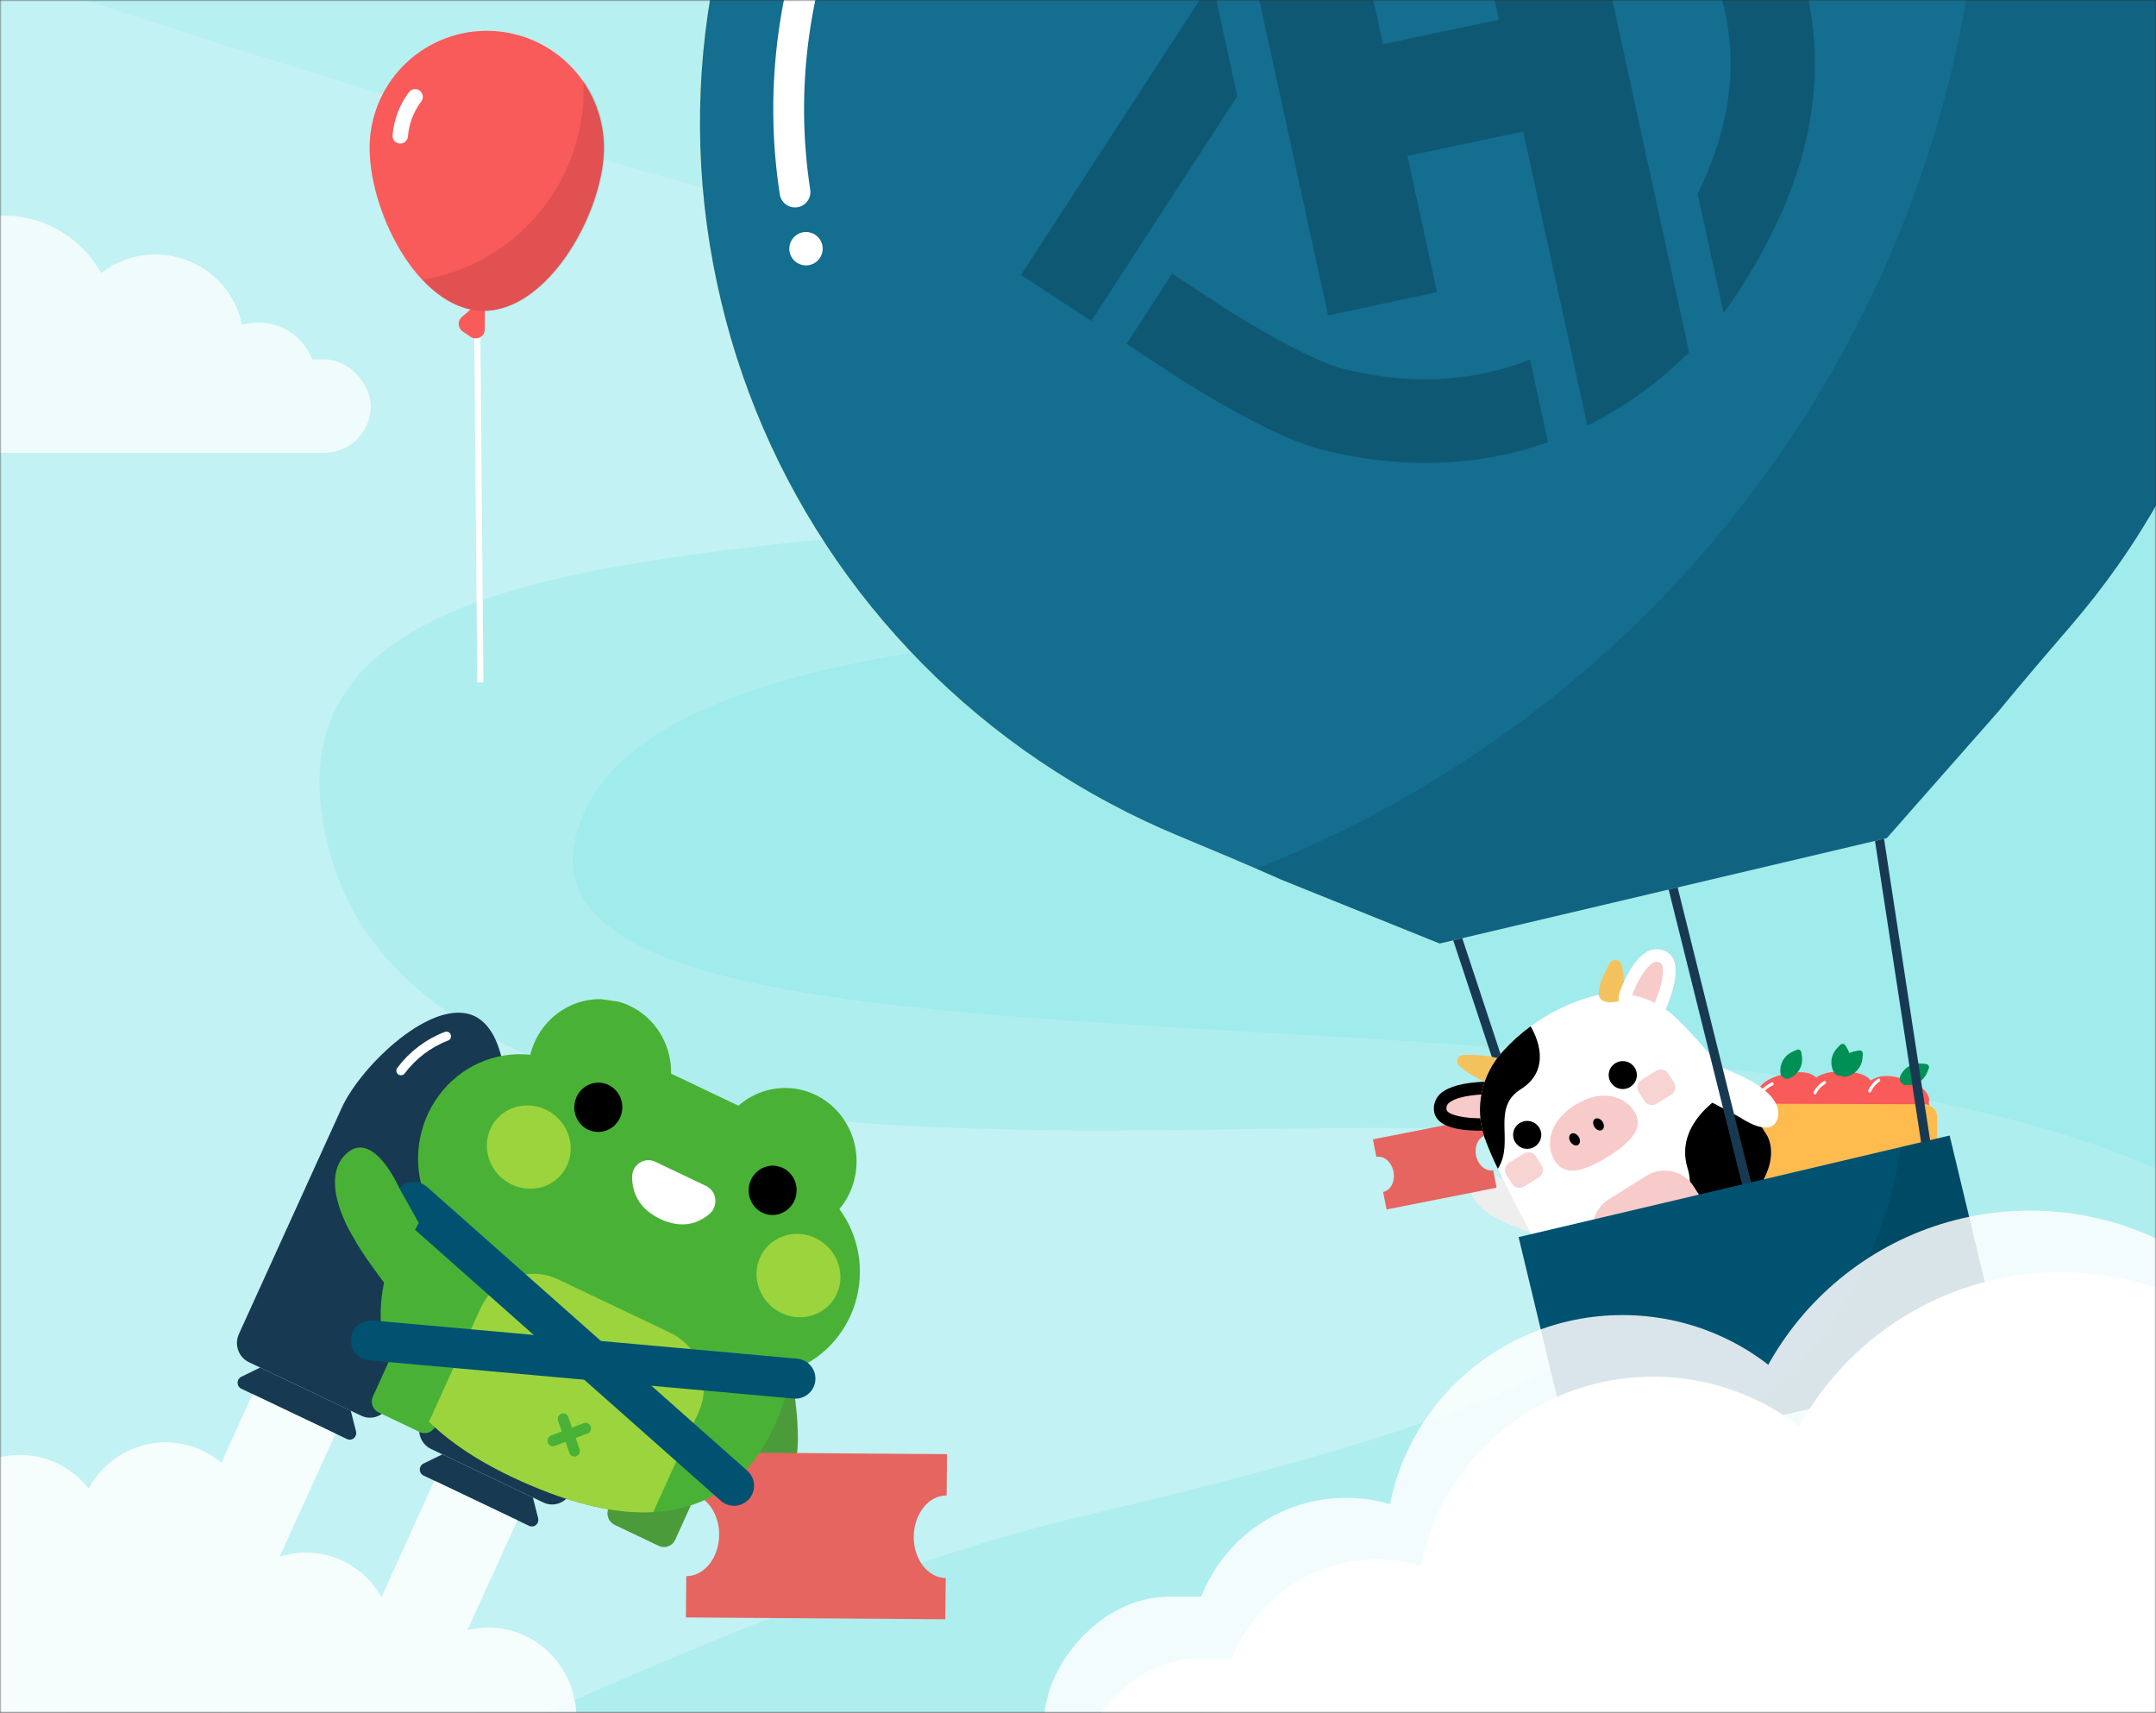 <svg width="700" height="556" viewBox="0 0 700 556" fill="none" xmlns="http://www.w3.org/2000/svg">
<rect x="0" y="0" width="700" height="556" fill="#333333" stroke="none"/>
<mask id="mask0_690_5" style="mask-type:alpha" maskUnits="userSpaceOnUse" x="0" y="0" width="700" height="556">
<rect width="700" height="556" fill="#C4C4C4"/>
</mask>
<g mask="url(#mask0_690_5)">
<rect x="-62.555" y="-39.363" width="826.099" height="627.837" fill="white"/>
<g opacity="0.8">
<g opacity="0.8">
<path opacity="0.8" d="M717.878 -13.776H-17.867V578.634H717.878V-13.776Z" fill="#45D5D9"/>
</g>
</g>
<path opacity="0.16" d="M27.586 0C27.586 0 309.855 93.903 469.252 116.142C628.648 138.381 713.457 158.772 680.39 191.536C647.323 224.3 217.081 160.625 187.194 270.585C157.308 380.546 697.132 282.484 765.002 435.604V556H-131.594V0H27.586Z" fill="white"/>
<g style="mix-blend-mode:soft-light" opacity="0.32">
<path d="M-34.811 662.003C-34.811 662.003 212.01 524.695 351.39 492.176C490.769 459.658 564.927 429.841 536.013 381.933C507.098 334.024 130.887 427.133 104.753 266.345C78.62 105.557 550.652 248.947 609.999 25.05L609.999 -150.997L-174.001 -150.997L-174.001 662.003L-34.811 662.003Z" fill="white" fill-opacity="0.75"/>
</g>
<path d="M592.045 359.301L592.163 359.743C590.981 363.343 587.574 365.91 583.208 366.776C577.052 367.995 571.327 365.361 570.096 359.256C568.866 353.152 573.392 349.866 579.548 348.645C583.914 347.781 587.791 347.525 590.277 350.397C590.213 350.405 590.152 350.419 590.089 350.429C591.126 352.781 591.799 351.649 592.308 354.239C592.818 356.83 592.439 358.306 592.045 359.301Z" fill="#F95A5A"/>
<path d="M571.857 354.773C572.733 353.496 573.954 352.489 575.38 351.868" stroke="white" stroke-linecap="round" stroke-linejoin="round"/>
<path d="M583.58 341.242C583.66 341.207 583.746 341.191 583.833 341.195C583.92 341.199 584.005 341.223 584.081 341.265C584.157 341.307 584.222 341.366 584.271 341.437C584.321 341.509 584.352 341.59 584.364 341.676L584.561 343.139C584.738 344.46 584.476 345.802 583.815 346.962C583.154 348.122 582.13 349.037 580.898 349.569C580.659 349.672 580.4 349.718 580.14 349.705C579.88 349.691 579.627 349.618 579.401 349.491C579.175 349.364 578.981 349.186 578.836 348.973C578.69 348.759 578.597 348.515 578.563 348.259C578.392 346.949 578.653 345.619 579.307 344.467C579.961 343.316 580.973 342.404 582.192 341.869L583.58 341.242Z" fill="#009056" stroke="#009056" stroke-miterlimit="10" stroke-linecap="round"/>
<path d="M607.926 360.949L607.942 361.407C605.992 364.662 602.099 366.424 597.648 366.319C591.372 366.168 586.37 362.353 586.522 356.129C586.674 349.905 591.818 347.685 598.094 347.833C602.546 347.941 606.384 348.535 608.173 351.878C608.109 351.872 608.046 351.872 607.983 351.869C608.473 354.388 609.381 353.43 609.304 356.069C609.227 358.707 608.53 360.064 607.926 360.949Z" fill="#F95A5A"/>
<path d="M589.248 354.743C589.953 353.367 591.035 352.215 592.371 351.42" stroke="white" stroke-linecap="round" stroke-linejoin="round"/>
<path d="M603.659 341.487C603.745 341.47 603.833 341.473 603.917 341.496C604.001 341.519 604.078 341.56 604.143 341.618C604.208 341.676 604.259 341.747 604.291 341.827C604.323 341.908 604.336 341.994 604.328 342.08L604.196 343.551C604.076 344.878 603.523 346.13 602.621 347.118C601.719 348.106 600.518 348.776 599.198 349.027C598.942 349.075 598.679 349.064 598.428 348.994C598.178 348.924 597.947 348.797 597.755 348.624C597.562 348.451 597.412 348.236 597.318 347.996C597.223 347.755 597.186 347.497 597.21 347.24C597.334 345.925 597.883 344.684 598.776 343.703C599.669 342.722 600.858 342.053 602.166 341.796L603.659 341.487Z" fill="#009056" stroke="#009056" stroke-miterlimit="10" stroke-linecap="round"/>
<path d="M597.85 339.526C597.91 339.463 597.984 339.416 598.066 339.387C598.148 339.357 598.235 339.347 598.322 339.358C598.408 339.368 598.491 339.398 598.564 339.445C598.637 339.493 598.697 339.556 598.741 339.631L599.486 340.909C600.156 342.064 600.429 343.404 600.264 344.726C600.098 346.048 599.503 347.281 598.568 348.238C598.387 348.423 598.165 348.563 597.919 348.649C597.674 348.734 597.412 348.762 597.154 348.73C596.895 348.698 596.648 348.607 596.432 348.464C596.215 348.321 596.035 348.131 595.905 347.907C595.244 346.76 594.975 345.431 595.137 344.12C595.3 342.808 595.885 341.584 596.806 340.629L597.85 339.526Z" fill="#009056" stroke="#009056" stroke-miterlimit="10" stroke-linecap="round"/>
<path d="M623.49 365.745L623.367 366.187C620.521 368.723 616.276 369.262 612.065 367.853C606.128 365.862 602.517 360.746 604.549 354.844C606.582 348.942 612.158 348.333 618.095 350.321C622.306 351.733 625.785 353.43 626.476 357.15C626.417 357.126 626.358 357.107 626.298 357.085C626.002 359.637 627.157 358.989 626.284 361.487C625.41 363.986 624.334 365.077 623.49 365.745Z" fill="#F95A5A"/>
<path d="M607.041 354.157C607.666 352.739 608.679 351.523 609.966 350.648" stroke="white" stroke-linecap="round" stroke-linejoin="round"/>
<path d="M625.323 345.896C625.409 345.905 625.492 345.934 625.565 345.98C625.639 346.027 625.7 346.09 625.744 346.164C625.788 346.238 625.815 346.321 625.821 346.407C625.827 346.493 625.813 346.58 625.78 346.66L625.209 348.026C624.692 349.259 623.785 350.292 622.626 350.971C621.467 351.65 620.118 351.936 618.783 351.788C618.525 351.759 618.278 351.671 618.06 351.53C617.842 351.39 617.661 351.201 617.53 350.979C617.399 350.757 617.321 350.507 617.304 350.25C617.287 349.993 617.33 349.735 617.43 349.496C617.947 348.276 618.847 347.252 619.996 346.577C621.145 345.902 622.481 345.613 623.805 345.752L625.323 345.896Z" fill="#009056" stroke="#009056" stroke-miterlimit="10" stroke-linecap="round"/>
<rect width="59.258" height="41.067" rx="4" transform="matrix(1.003 0.003 -0.003 0.996 569.542 358.29)" fill="#FFBB4D"/>
<path d="M469.325 292.91L504.578 399.5" stroke="#173A52" stroke-width="3" stroke-miterlimit="10"/>
<path d="M608.317 260.088L625.268 370.988" stroke="#173A52" stroke-width="3" stroke-miterlimit="10"/>
<path d="M530.056 330.461C529.204 330.171 528.42 329.713 527.75 329.116C527.081 328.519 526.539 327.795 526.158 326.986C525.776 326.177 525.563 325.301 525.531 324.409C525.499 323.517 525.648 322.628 525.969 321.794C528.448 315.392 533.005 306.844 539.294 308.326C546.914 310.106 543.73 320.81 540.838 327.592C540.172 329.149 538.934 330.398 537.375 331.084C535.815 331.771 534.05 331.844 532.438 331.289L530.056 330.461Z" fill="#F6CBCA"/>
<path d="M487.077 396.054C487.077 396.054 475.897 391.033 477.618 384.035C479.34 377.036 489.693 383.86 489.693 383.86L496.239 387.272L496.926 400.154C496.926 400.154 490.068 397.719 487.077 396.054Z" fill="#EEEEEE"/>
<path d="M479.235 375.068C479.843 378.205 482.339 380.361 484.802 379.873L485.904 385.56L450.181 392.622L449.078 386.933C451.536 386.446 453.041 383.5 452.436 380.362C451.831 377.225 449.331 375.07 446.869 375.557L445.766 369.868L481.49 362.808L482.592 368.497C480.135 368.982 478.619 371.929 479.235 375.068Z" fill="#E66560"/>
<path d="M489.772 351.397C489.772 351.397 466.7 349.02 465.54 358.976C464.2 370.422 489.549 366.353 489.549 366.353L489.772 351.397Z" fill="#F6CBCA"/>
<path d="M471.096 357.557C469.76 358.392 469.676 359.102 469.655 359.435C469.582 359.691 469.581 359.962 469.654 360.219C469.727 360.476 469.869 360.707 470.067 360.889C471.496 362.242 477.213 363.583 485.531 362.772L485.627 355.227C480.621 355.109 474.22 355.613 471.109 357.551L471.096 357.557ZM468.911 354.1C475.595 349.923 489.796 351.388 489.796 351.388L489.598 366.365C489.598 366.365 464.212 370.412 465.589 358.988C465.724 357.973 466.097 357.005 466.679 356.16C467.26 355.314 468.033 354.616 468.937 354.121L468.911 354.1Z" fill="black"/>
<path d="M481.992 351.102C479.011 349.859 476.249 348.154 473.809 346.05C473.494 345.781 473.268 345.425 473.161 345.028C473.053 344.63 473.069 344.209 473.206 343.821C473.343 343.432 473.596 343.094 473.93 342.849C474.264 342.605 474.665 342.466 475.08 342.451C478.247 342.371 482.517 342.503 486.082 343.456C492.646 345.211 481.992 351.102 481.992 351.102Z" fill="#F4C25D"/>
<path d="M527.658 415.489C530.564 414.56 533.403 413.436 536.156 412.126C540.381 410.146 544.474 407.9 548.41 405.402C551.858 403.272 555.188 400.961 558.388 398.479C582.169 379.954 573.512 368.22 573.512 368.22C573.512 368.22 566.678 357.496 563.44 353.016C558.959 346.842 551.974 337.891 544.124 330.375C540.508 326.924 536.036 324.48 531.161 323.291C526.285 322.102 521.18 322.211 516.36 323.606C509.363 325.62 502.785 328.858 496.937 333.165C493.644 335.588 490.605 338.332 487.865 341.356L487.794 341.437C484.444 345.136 482.138 349.645 481.11 354.509C480.082 359.374 480.367 364.421 481.937 369.141C483.216 372.634 484.684 376.057 486.334 379.394C491.779 390.871 500.213 406.465 503.676 411.883C503.648 411.907 508.869 421.372 527.658 415.489Z" fill="white"/>
<path d="M536.144 412.137C540.369 410.157 544.462 407.911 548.398 405.413C551.846 403.283 555.177 400.972 558.376 398.49C582.157 379.964 573.501 368.23 573.501 368.23C573.501 368.23 566.666 357.506 563.429 353.027C563.429 353.027 542.907 362.709 547.899 379.185C548.349 380.6 548.604 382.069 548.657 383.551C548.997 395.651 532.12 396.362 536.06 411.784C536.08 411.904 536.108 412.021 536.144 412.137Z" fill="black"/>
<path d="M486.317 379.416C491.896 370.715 483.954 359.72 493.777 353.574C505.481 346.239 496.934 333.175 496.934 333.175C493.641 335.598 490.602 338.342 487.862 341.366L487.791 341.447C484.441 345.146 482.135 349.655 481.107 354.519C480.078 359.384 480.364 364.431 481.934 369.151C483.208 372.648 484.671 376.075 486.317 379.416Z" fill="black"/>
<path d="M518.858 404.542L523.337 411.581C524.398 413.25 525.895 414.601 527.669 415.492C533.289 413.728 540.133 410.59 548.421 405.405C551.869 403.275 555.2 400.964 558.399 398.482L549.891 385.125C549.535 384.56 549.125 384.03 548.667 383.543C546.902 381.651 544.525 380.43 541.947 380.091C539.37 379.751 536.753 380.315 534.551 381.684L522.325 389.333C519.835 390.899 518.072 393.378 517.422 396.228C516.773 399.078 517.289 402.068 518.858 404.542Z" fill="#F6CBCA"/>
<path d="M495.557 372.932C498.079 373.087 500.25 371.187 500.406 368.688C500.563 366.19 498.646 364.038 496.124 363.883C493.603 363.728 491.432 365.628 491.275 368.126C491.119 370.625 493.036 372.776 495.557 372.932Z" fill="black"/>
<path d="M526.592 353.517C529.113 353.672 531.284 351.772 531.441 349.274C531.597 346.775 529.68 344.624 527.159 344.468C524.637 344.313 522.466 346.213 522.31 348.711C522.153 351.21 524.07 353.361 526.592 353.517Z" fill="black"/>
<path d="M504.817 376.828C501.867 372.196 502.47 364.27 511.384 358.697C520.298 353.125 527.626 356.093 530.576 360.724C533.527 365.356 530.978 369.925 522.066 375.472C513.153 381.018 507.766 381.493 504.817 376.828Z" fill="#F6CBCA"/>
<path d="M520.14 366.801C520.874 366.342 520.958 365.168 520.328 364.178C519.697 363.188 518.591 362.758 517.858 363.216C517.124 363.675 517.04 364.85 517.671 365.839C518.301 366.829 519.407 367.26 520.14 366.801Z" fill="black"/>
<path d="M512.37 371.651C513.103 371.192 513.187 370.017 512.557 369.027C511.926 368.038 510.821 367.607 510.087 368.066C509.353 368.525 509.269 369.699 509.9 370.689C510.53 371.679 511.636 372.109 512.37 371.651Z" fill="black"/>
<path d="M527.296 324.558C527.296 324.558 527.857 318.353 526.41 313.158C526.304 312.759 526.078 312.401 525.762 312.131C525.446 311.862 525.055 311.694 524.641 311.649C524.227 311.604 523.809 311.685 523.442 311.881C523.075 312.077 522.777 312.378 522.586 312.745C521.155 315.541 519.848 317.61 519.179 321.207C517.95 327.836 527.296 324.558 527.296 324.558Z" fill="#F4C25D"/>
<path d="M536.504 312.711C534.33 314.065 531.892 317.913 529.818 323.258C529.691 323.582 529.631 323.928 529.642 324.275C529.653 324.622 529.735 324.964 529.882 325.279C530.03 325.594 530.24 325.877 530.501 326.109C530.762 326.342 531.067 326.52 531.399 326.632L533.796 327.435C534.165 327.563 534.559 327.607 534.948 327.563C535.336 327.519 535.71 327.388 536.041 327.18C536.492 326.902 536.843 326.49 537.047 326.004C540.095 318.851 540.332 314.638 539.539 313.049C539.421 312.825 539.244 312.48 538.344 312.267C538.026 312.197 537.697 312.197 537.379 312.269C537.061 312.34 536.763 312.48 536.506 312.678L536.504 312.711ZM534.309 309.227C535.031 308.738 535.847 308.403 536.707 308.243C537.566 308.083 538.449 308.101 539.301 308.295C546.921 310.075 543.737 320.779 540.845 327.561C540.182 329.121 538.944 330.371 537.383 331.058C535.823 331.745 534.057 331.816 532.445 331.258L530.041 330.455C529.19 330.165 528.406 329.707 527.736 329.11C527.066 328.513 526.524 327.789 526.143 326.98C525.762 326.172 525.549 325.295 525.516 324.403C525.484 323.511 525.633 322.622 525.955 321.788C527.721 317.243 530.563 311.585 534.287 309.252L534.309 309.227Z" fill="white"/>
<path d="M568.074 350.707C568.074 350.707 579.095 356.059 577.165 362.999C575.235 369.939 565.093 362.813 565.093 362.813L555.563 357.73L558.349 346.32C558.349 346.32 565.134 348.973 568.074 350.707Z" fill="white"/>
<path d="M537.829 358.289L542.625 355.29C543.948 354.462 544.343 352.729 543.508 351.419L541.634 348.476C540.799 347.165 539.051 346.773 537.728 347.6L532.932 350.599C531.61 351.426 531.214 353.159 532.049 354.47L533.923 357.413C534.758 358.724 536.507 359.116 537.829 358.289Z" fill="#F7D3D2"/>
<path d="M494.839 385.171L499.635 382.172C500.957 381.345 501.353 379.612 500.518 378.301L498.644 375.358C497.809 374.047 496.06 373.655 494.738 374.482L489.942 377.481C488.62 378.308 488.224 380.041 489.059 381.352L490.933 384.295C491.768 385.606 493.517 385.998 494.839 385.171Z" fill="#F7D3D2"/>
<path d="M540.188 276.206L567.207 384.733" stroke="#173A52" stroke-width="3" stroke-miterlimit="10"/>
<path d="M726.266 -17.928C734.008 14.117 735.276 47.362 729.996 79.894C724.716 112.426 712.994 143.601 695.504 171.623C692.954 175.728 690.284 179.757 687.494 183.709C682.848 190.304 677.881 196.678 672.595 202.83C664.659 212.065 656.715 221.305 649 230.724L612.59 272.064L467.416 306.278L416.121 285.606C404.952 280.638 393.665 275.929 382.376 271.228C374.85 268.102 367.518 264.625 360.38 260.797C356.101 258.515 351.892 256.113 347.754 253.59C319.413 236.371 294.789 213.767 275.3 187.078C255.81 160.39 241.841 130.145 234.195 98.085C201.877 -36.468 285.643 -171.458 421.306 -203.652C556.852 -235.813 693.997 -152.298 726.266 -17.928Z" fill="url(#paint0_linear_690_5)"/>
<path d="M726.266 -17.928C734.008 14.117 735.276 47.362 729.996 79.894C724.716 112.426 712.994 143.601 695.504 171.623C692.954 175.728 690.284 179.757 687.494 183.709C682.848 190.304 677.881 196.678 672.595 202.83C664.659 212.065 656.715 221.305 649 230.724L612.59 272.064L467.416 306.278L416.121 285.606C404.952 280.638 393.665 275.929 382.376 271.228C374.85 268.102 367.518 264.625 360.38 260.797C356.101 258.515 351.892 256.113 347.754 253.59C319.413 236.371 294.789 213.767 275.3 187.078C255.81 160.39 241.841 130.145 234.195 98.085C201.877 -36.468 285.643 -171.458 421.306 -203.652C556.852 -235.813 693.997 -152.298 726.266 -17.928Z" fill="#136E90"/>
<path opacity="0.1" d="M726.274 -17.927C734.018 14.119 735.286 47.366 730.006 79.899C724.726 112.432 713.003 143.608 695.511 171.631C692.961 175.735 690.292 179.764 687.501 183.716C682.863 190.312 677.897 196.686 672.602 202.838C664.673 212.073 656.723 221.306 649.012 230.739L612.598 272.071L467.424 306.285L416.127 285.62C413.37 284.397 410.62 283.181 407.856 281.964C577.847 215.154 677.023 33.099 633.461 -148.393C632.402 -152.819 631.263 -157.21 630.044 -161.565C678.33 -126.541 712.445 -75.618 726.274 -17.927Z" fill="black"/>
<path d="M493.053 401.596L632.995 368.623L646.603 425.332C647.693 429.875 646.918 434.661 644.447 438.637C641.977 442.613 638.013 445.453 633.429 446.533L528.056 471.361C523.472 472.441 518.643 471.672 514.63 469.223C510.618 466.775 507.752 462.847 506.662 458.305L493.053 401.596Z" fill="#005271"/>
<path opacity="0.1" d="M633.02 368.584L646.135 423.33C646.737 425.835 646.834 428.434 646.423 430.976C646.011 433.519 645.098 435.956 643.735 438.149C642.373 440.342 640.588 442.247 638.482 443.756C636.376 445.265 633.991 446.349 631.463 446.944L559.662 463.864C575.124 453.392 588.216 439.845 598.106 424.084C607.996 408.324 614.466 390.696 617.104 372.322L633.02 368.584Z" fill="black"/>
<g opacity="0.2">
<path d="M489.267 5.836L440.817 16.062L448.624 52.381L497.074 42.155L489.267 5.836Z" fill="black"/>
<path d="M401.72 31.214L393.533 -6.235L331.473 89.266L354.315 104.191L401.72 31.214ZM576.984 -30.831C564.688 -58.946 537.748 -76.165 534.692 -78.055L468.297 -121.258L443.921 -83.754L442.228 -81.092L450.417 -43.654L476.352 -83.613L514.115 -59.047L519.878 -55.306L520.288 -55.052C520.366 -55.041 522.807 -53.479 526.392 -50.749C533.711 -45.131 545.725 -34.223 551.958 -20.079C561.188 1.051 569.025 26.296 551.181 62.926L559.619 101.616C561.516 99.12 562.659 97.377 563.075 96.745C580.46 70.517 588.991 45.973 589.25 21.594C589.443 0.501 583.18 -16.75 576.984 -30.831ZM437.394 120.018L436.476 119.793L436.049 119.73C433.367 118.989 430.751 118.029 428.229 116.858C425.891 115.845 422.996 114.49 419.502 112.683C414.174 109.948 407.517 106.2 399.234 101.044L380.553 88.841L365.743 111.638L384.31 123.766L384.559 123.939C413.093 141.698 426.618 145.621 431.469 146.478C447.11 150.335 463.342 151.252 479.325 149.183C486.667 148.184 493.895 146.489 500.91 144.123L502.592 143.539L496.744 116.72C481.186 122.901 461.402 125.804 437.394 120.018Z" fill="black"/>
<path d="M431.725 -64.993L466.584 94.817L431.203 102.395L403.999 -22.33L406.783 -26.617L408.283 -28.91L416.65 -41.804L422.334 -50.544L424.18 -53.389L429.864 -62.128L431.725 -64.993Z" fill="black"/>
<path d="M513.657 -45.122L548.404 114.365L547.988 114.77C546.633 116.164 545.093 117.575 543.492 119.001C542.973 119.482 542.428 119.982 541.879 120.436C540.445 121.696 538.927 122.952 537.326 124.203C535.859 125.375 534.325 126.537 532.723 127.69C531.85 128.312 530.966 128.933 530.056 129.573C528.894 130.369 527.674 131.168 526.42 131.962C525.444 132.581 524.437 133.184 523.405 133.795C521.373 135.013 519.24 136.19 517.006 137.326L515.37 138.144L477.101 -37.285L513.657 -45.122Z" fill="black"/>
</g>
<path d="M258.118 62.337C252.877 28.308 257.692 -6.628 272.01 -38.458" stroke="white" stroke-width="10" stroke-linecap="round" stroke-linejoin="round"/>
<circle cx="261.688" cy="80.734" r="5.418" fill="white"/>
<g opacity="0.85">
<circle r="97.108" transform="matrix(-1 -1.23066e-09 -6.67576e-09 1 659.062 490.11)" fill="white"/>
<circle r="50.489" transform="matrix(-1 -1.23066e-09 -6.67576e-09 1 749.545 508.721)" fill="white"/>
<ellipse rx="76.839" ry="75.917" transform="matrix(-1 -1.23066e-09 -6.67576e-09 1 526.765 502.824)" fill="white"/>
<circle r="50.489" transform="matrix(-1 -1.23066e-09 -6.67576e-09 1 437.035 536.729)" fill="white"/>
<rect width="500.465" height="81.445" rx="40.723" transform="matrix(-1 -1.23066e-09 -6.67576e-09 1 839.462 518.303)" fill="white"/>
</g>
<circle r="97.108" transform="matrix(-1 -1.23066e-09 -6.67576e-09 1 669.062 510.11)" fill="white"/>
<ellipse rx="76.839" ry="75.917" transform="matrix(-1 -1.23066e-09 -6.67576e-09 1 536.765 522.824)" fill="white"/>
<circle r="50.489" transform="matrix(-1 -1.23066e-09 -6.67576e-09 1 447.035 556.729)" fill="white"/>
<rect width="500.465" height="81.445" rx="40.723" transform="matrix(-1 -1.23066e-09 -6.67576e-09 1 849.462 538.303)" fill="white"/>
<g opacity="0.75">
<circle cx="1.187" cy="106.166" r="36.167" fill="white"/>
<ellipse cx="50.463" cy="110.901" rx="28.618" ry="28.274" fill="white"/>
<circle cx="83.882" cy="123.529" r="18.804" fill="white"/>
<rect x="-65.998" y="116.666" width="186.392" height="30.333" rx="15.167" fill="white"/>
</g>
<g clip-path="url(#clip0_690_5)">
<path d="M218.749 410.989L185.369 484.399C184.615 486.055 183.253 487.338 181.582 487.968C179.911 488.597 178.069 488.521 176.459 487.755L139.946 470.365C139.148 469.986 138.433 469.448 137.839 468.784C137.245 468.119 136.785 467.34 136.485 466.491C136.186 465.643 136.052 464.741 136.091 463.838C136.131 462.935 136.344 462.047 136.717 461.227L170.097 387.818C176.393 374.007 199.794 351.626 213.224 358.029C226.654 364.433 225.018 397.163 218.749 410.989Z" fill="#173A52"/>
<path d="M143.619 472.116L173.014 486.117L174.728 492.841C174.827 493.234 174.816 493.649 174.695 494.036C174.574 494.424 174.348 494.768 174.044 495.03C173.74 495.291 173.37 495.459 172.978 495.513C172.586 495.567 172.187 495.506 171.828 495.336L137.49 478.984C137.132 478.812 136.829 478.54 136.617 478.198C136.405 477.855 136.292 477.458 136.292 477.052C136.291 476.645 136.404 476.247 136.615 475.902C136.827 475.558 137.129 475.282 137.487 475.107L143.619 472.116Z" fill="#173A52"/>
<path d="M159.595 382.818L126.216 456.221C125.844 457.043 125.318 457.781 124.668 458.394C124.019 459.008 123.258 459.484 122.431 459.797C121.603 460.109 120.725 460.251 119.845 460.214C118.966 460.178 118.102 459.964 117.305 459.584L80.797 442.195C79.187 441.428 77.942 440.035 77.336 438.321C76.729 436.608 76.811 434.714 77.563 433.056L110.943 359.646C117.239 345.836 140.64 323.455 154.07 329.858C167.5 336.262 165.868 368.967 159.595 382.818Z" fill="#173A52"/>
<path d="M84.465 443.945L113.878 457.942L115.597 464.673C115.695 465.066 115.682 465.481 115.56 465.867C115.438 466.254 115.211 466.598 114.907 466.859C114.603 467.12 114.234 467.288 113.841 467.342C113.449 467.397 113.051 467.336 112.692 467.167L78.336 450.812C77.978 450.641 77.675 450.368 77.463 450.026C77.251 449.684 77.138 449.287 77.138 448.88C77.137 448.474 77.249 448.075 77.461 447.731C77.673 447.387 77.975 447.111 78.333 446.936L84.465 443.945Z" fill="#173A52"/>
<path d="M130.183 347.563C133.988 342.493 139.102 338.621 144.939 336.39" stroke="white" stroke-width="3" stroke-linecap="round" stroke-linejoin="round"/>
<path d="M202.654 478.413L224.285 488.717L219.238 499.817C218.785 500.811 217.967 501.583 216.964 501.961C215.961 502.339 214.854 502.292 213.887 501.832L199.539 494.997C198.572 494.537 197.825 493.7 197.462 492.671C197.098 491.642 197.148 490.505 197.6 489.51L202.648 478.41L202.654 478.413Z" fill="#4B9B3A"/>
<path d="M258.951 463.423C258.951 463.423 260.841 484.812 248.934 488.349C237.026 491.886 238.519 470.164 238.519 470.164L238.111 457.225L256.788 444.858C256.788 444.858 258.914 457.419 258.951 463.423Z" fill="#4B9B3A"/>
<path d="M296.679 498.786C296.598 506.177 301.253 512.222 307.059 512.263L306.913 525.661L222.684 525.057L222.831 511.653C228.626 511.692 233.406 505.715 233.493 498.325C233.58 490.935 228.919 484.889 223.113 484.849L223.26 471.444L307.488 472.054L307.341 485.459C301.547 485.414 296.743 491.387 296.679 498.786Z" fill="#E66560"/>
<path d="M137.993 388.464C137.993 388.464 87.702 447.945 175.06 483.328C249.272 513.384 256.704 444.993 256.704 444.993C261.656 443.276 266.144 440.373 269.797 436.526C273.45 432.679 276.163 427.998 277.71 422.87C279.258 417.743 279.597 412.315 278.699 407.037C277.8 401.759 275.69 396.782 272.544 392.517L272.552 392.457C273.901 390.846 275.033 389.055 275.916 387.135C278.167 382.182 278.704 376.594 277.439 371.3C276.174 366.005 273.182 361.322 268.96 358.029C264.738 354.735 259.541 353.028 254.23 353.192C248.919 353.356 243.814 355.38 239.764 358.929L238.644 358.405L218.587 348.856L217.888 348.522C217.99 342.673 215.997 336.998 212.287 332.577C208.577 328.156 203.41 325.296 197.766 324.541C192.122 323.786 186.396 325.189 181.676 328.483C176.956 331.776 173.572 336.731 172.165 342.406L172.119 342.399C166.501 341.807 160.823 342.711 155.633 345.026C150.442 347.341 145.914 350.988 142.485 355.615C139.055 360.243 136.841 365.695 136.054 371.445C135.268 377.195 135.936 383.05 137.995 388.446L137.993 388.464Z" fill="#49B236"/>
<path d="M126.237 442.017L146.472 451.656L141.314 462.998C140.891 463.929 140.126 464.65 139.187 465.003C138.249 465.357 137.213 465.314 136.309 464.883L122.887 458.489C121.983 458.059 121.284 457.276 120.944 456.313C120.604 455.351 120.65 454.287 121.074 453.356L126.232 442.014L126.237 442.017Z" fill="#49B236"/>
<path d="M226.777 458.515L212.072 490.872C202.096 491.419 189.913 489.336 175.073 483.323C158.735 476.721 147.22 469.263 139.277 461.517L155.976 424.792C158.116 420.113 161.97 416.487 166.694 414.708C171.418 412.929 176.627 413.142 181.182 415.3L217.662 432.672C222.201 434.856 225.706 438.799 227.414 443.64C229.122 448.482 228.893 453.829 226.777 458.515Z" fill="#9CD43D"/>
<path d="M249.743 394.341C254.003 394.956 257.957 391.905 258.574 387.526C259.192 383.147 256.239 379.099 251.978 378.484C247.718 377.869 243.765 380.92 243.147 385.299C242.53 389.678 245.483 393.726 249.743 394.341Z" fill="black"/>
<path d="M193.139 367.384C197.399 367.999 201.353 364.948 201.97 360.569C202.587 356.191 199.634 352.143 195.374 351.528C191.114 350.913 187.16 353.964 186.543 358.342C185.926 362.721 188.879 366.769 193.139 367.384Z" fill="black"/>
<path d="M212.728 377.124L229.241 384.985C230.042 385.365 230.737 385.947 231.26 386.677C231.783 387.407 232.118 388.261 232.234 389.161C232.351 390.061 232.244 390.977 231.925 391.825C231.606 392.674 231.085 393.427 230.409 394.015C226.967 396.966 221.65 399.172 214.331 395.687C207.011 392.202 205.238 386.616 205.231 382.009C205.237 381.103 205.465 380.211 205.895 379.417C206.324 378.622 206.94 377.951 207.687 377.464C208.434 376.978 209.287 376.691 210.168 376.632C211.049 376.572 211.93 376.742 212.728 377.124Z" fill="white"/>
<path d="M271.698 420.005C274.751 413.291 271.653 405.193 264.778 401.918C257.903 398.643 249.855 401.431 246.801 408.146C243.748 414.86 246.846 422.958 253.721 426.233C260.596 429.507 268.645 426.719 271.698 420.005Z" fill="#9CD43D"/>
<path d="M184.133 378.297C187.186 371.583 184.088 363.485 177.213 360.21C170.338 356.935 162.289 359.724 159.236 366.438C156.183 373.152 159.281 381.25 166.156 384.525C173.031 387.8 181.079 385.012 184.133 378.297Z" fill="#9CD43D"/>
<path d="M185.79 472.696C185.58 472.598 185.392 472.457 185.236 472.283C185.081 472.109 184.96 471.905 184.882 471.682L181.116 461.025C181.029 460.597 181.096 460.151 181.303 459.768C181.511 459.385 181.845 459.091 182.245 458.939C182.645 458.788 183.084 458.789 183.482 458.943C183.88 459.097 184.21 459.393 184.412 459.777L188.184 470.441C188.293 470.775 188.305 471.135 188.218 471.476C188.132 471.818 187.951 472.127 187.698 472.366C187.444 472.604 187.129 472.763 186.79 472.821C186.451 472.88 186.104 472.836 185.79 472.696Z" fill="#49B236"/>
<path d="M178.728 469.328C178.421 469.172 178.164 468.928 177.99 468.624C177.816 468.321 177.732 467.972 177.747 467.62C177.763 467.267 177.878 466.927 178.078 466.639C178.278 466.352 178.555 466.13 178.875 466L189.272 462.086C189.496 461.959 189.744 461.884 189.999 461.865C190.254 461.846 190.509 461.884 190.748 461.976C190.986 462.068 191.203 462.212 191.382 462.398C191.561 462.584 191.699 462.808 191.786 463.054C191.873 463.3 191.907 463.563 191.886 463.824C191.865 464.085 191.789 464.339 191.664 464.568C191.538 464.797 191.367 464.996 191.16 465.151C190.953 465.306 190.717 465.413 190.467 465.466L180.074 469.387C179.635 469.55 179.151 469.529 178.728 469.328Z" fill="#49B236"/>
<g opacity="0.85">
<path d="M108.951 465.395L81.999 452.556L40.773 543.21L67.725 556.048L108.951 465.395Z" fill="white"/>
<path d="M167.985 493.516L141.033 480.677L99.807 571.331L126.759 584.169L167.985 493.516Z" fill="white"/>
<path d="M154.4 586.895C170.048 589.153 184.572 577.946 186.839 561.862C189.106 545.778 178.258 530.909 162.61 528.65C146.962 526.391 132.439 537.598 130.171 553.682C127.904 569.766 138.752 584.636 154.4 586.895Z" fill="white"/>
<path d="M95.099 562.549C110.748 564.807 125.271 553.6 127.538 537.516C129.805 521.432 118.957 506.563 103.309 504.304C87.661 502.045 73.138 513.252 70.871 529.336C68.603 545.42 79.451 560.29 95.099 562.549Z" fill="white"/>
<path d="M49.544 526.748C65.192 529.007 79.715 517.799 81.982 501.716C84.249 485.632 73.401 470.762 57.753 468.503C42.105 466.244 27.582 477.452 25.315 493.535C23.048 509.619 33.895 524.489 49.544 526.748Z" fill="white"/>
<path d="M2.289 530.838C17.938 533.097 32.461 521.889 34.728 505.805C36.995 489.721 26.147 474.852 10.499 472.593C-5.149 470.334 -19.672 481.541 -21.939 497.625C-24.206 513.709 -13.359 528.579 2.289 530.838Z" fill="white"/>
<path d="M8.937 572.354C15.361 573.282 21.324 568.681 22.254 562.078C23.185 555.475 18.732 549.37 12.308 548.443C5.884 547.516 -0.078 552.117 -1.009 558.72C-1.94 565.322 2.513 571.427 8.937 572.354Z" fill="white"/>
<path d="M29.55 581.612C53.05 585.004 74.86 568.173 78.265 544.019C81.669 519.865 65.379 497.535 41.879 494.142C18.379 490.75 -3.431 507.581 -6.835 531.735C-10.24 555.889 6.05 578.22 29.55 581.612Z" fill="white"/>
<path d="M107.046 612.847C130.546 616.239 152.356 599.409 155.76 575.255C159.165 551.1 142.875 528.77 119.375 525.377C95.875 521.985 74.065 538.816 70.66 562.97C67.256 587.124 83.546 609.455 107.046 612.847Z" fill="white"/>
</g>
<path d="M120.455 435.12L258.249 447.535" stroke="#015271" stroke-width="13" stroke-miterlimit="10" stroke-linecap="round"/>
<path d="M134.362 390.178L238.328 482.31" stroke="#015271" stroke-width="13" stroke-miterlimit="10" stroke-linecap="round"/>
<path d="M114.663 401.576C114.663 401.576 103.228 383.642 112.155 374.792C121.082 365.943 129.698 385.801 129.698 385.801L135.965 397.003L125.076 416.897C125.076 416.897 117.416 406.855 114.663 401.576Z" fill="#49B236"/>
</g>
<path d="M196.068 49.117C195.395 70.118 177.34 101.59 156.346 100.912C135.351 100.233 119.349 67.675 120.022 46.68C120.382 36.622 124.714 27.116 132.068 20.245C139.422 13.374 149.199 9.697 159.259 10.019C169.318 10.341 178.84 14.637 185.739 21.965C192.638 29.293 196.352 39.057 196.068 49.117Z" fill="#F95A5A"/>
<path d="M154.904 102.021C155.266 141.861 155.619 181.702 155.962 221.542L154.904 102.021Z" fill="#FFE36C"/>
<path d="M154.904 102.021C155.266 141.861 155.619 181.702 155.962 221.542" stroke="white" stroke-width="2" stroke-miterlimit="10"/>
<path d="M157.474 96.4L157.401 106.923C157.395 107.458 157.244 107.981 156.965 108.437C156.685 108.893 156.287 109.265 155.813 109.513C155.339 109.761 154.807 109.875 154.273 109.844C153.739 109.813 153.223 109.638 152.781 109.338L150.208 107.585C149.834 107.33 149.523 106.993 149.3 106.598C149.077 106.204 148.948 105.764 148.922 105.312C148.897 104.86 148.975 104.408 149.152 103.991C149.329 103.575 149.599 103.204 149.943 102.909L157.474 96.4Z" fill="#F95A5A"/>
<path d="M129.951 44.107C130.335 39.507 132.009 35.109 134.78 31.418" stroke="white" stroke-width="5" stroke-linecap="round" stroke-linejoin="round"/>
<path opacity="0.1" d="M196.37 49.13C195.698 70.13 177.649 101.597 156.648 100.918C149.479 100.692 142.88 96.739 137.344 90.791C151.584 88.39 164.555 81.135 174.054 70.259C183.554 59.382 188.997 45.554 189.461 31.12C189.517 29.384 189.506 27.654 189.416 25.952C194.209 32.708 196.652 40.851 196.37 49.13Z" fill="black"/>
</g>
<defs>
<linearGradient id="paint0_linear_690_5" x1="278.483" y1="-57.42" x2="665.524" y2="280.329" gradientUnits="userSpaceOnUse">
<stop offset="0.075" stop-color="#FFE36C"/>
<stop offset="0.344" stop-color="#E0EA71"/>
<stop offset="0.513" stop-color="#CCEE74"/>
<stop offset="0.945" stop-color="#6DD1E1"/>
</linearGradient>
<clipPath id="clip0_690_5">
<rect width="351.084" height="337.226" fill="white" transform="matrix(0.99 0.143 -0.14 0.99 -14.927 294)"/>
</clipPath>
</defs>
</svg>
